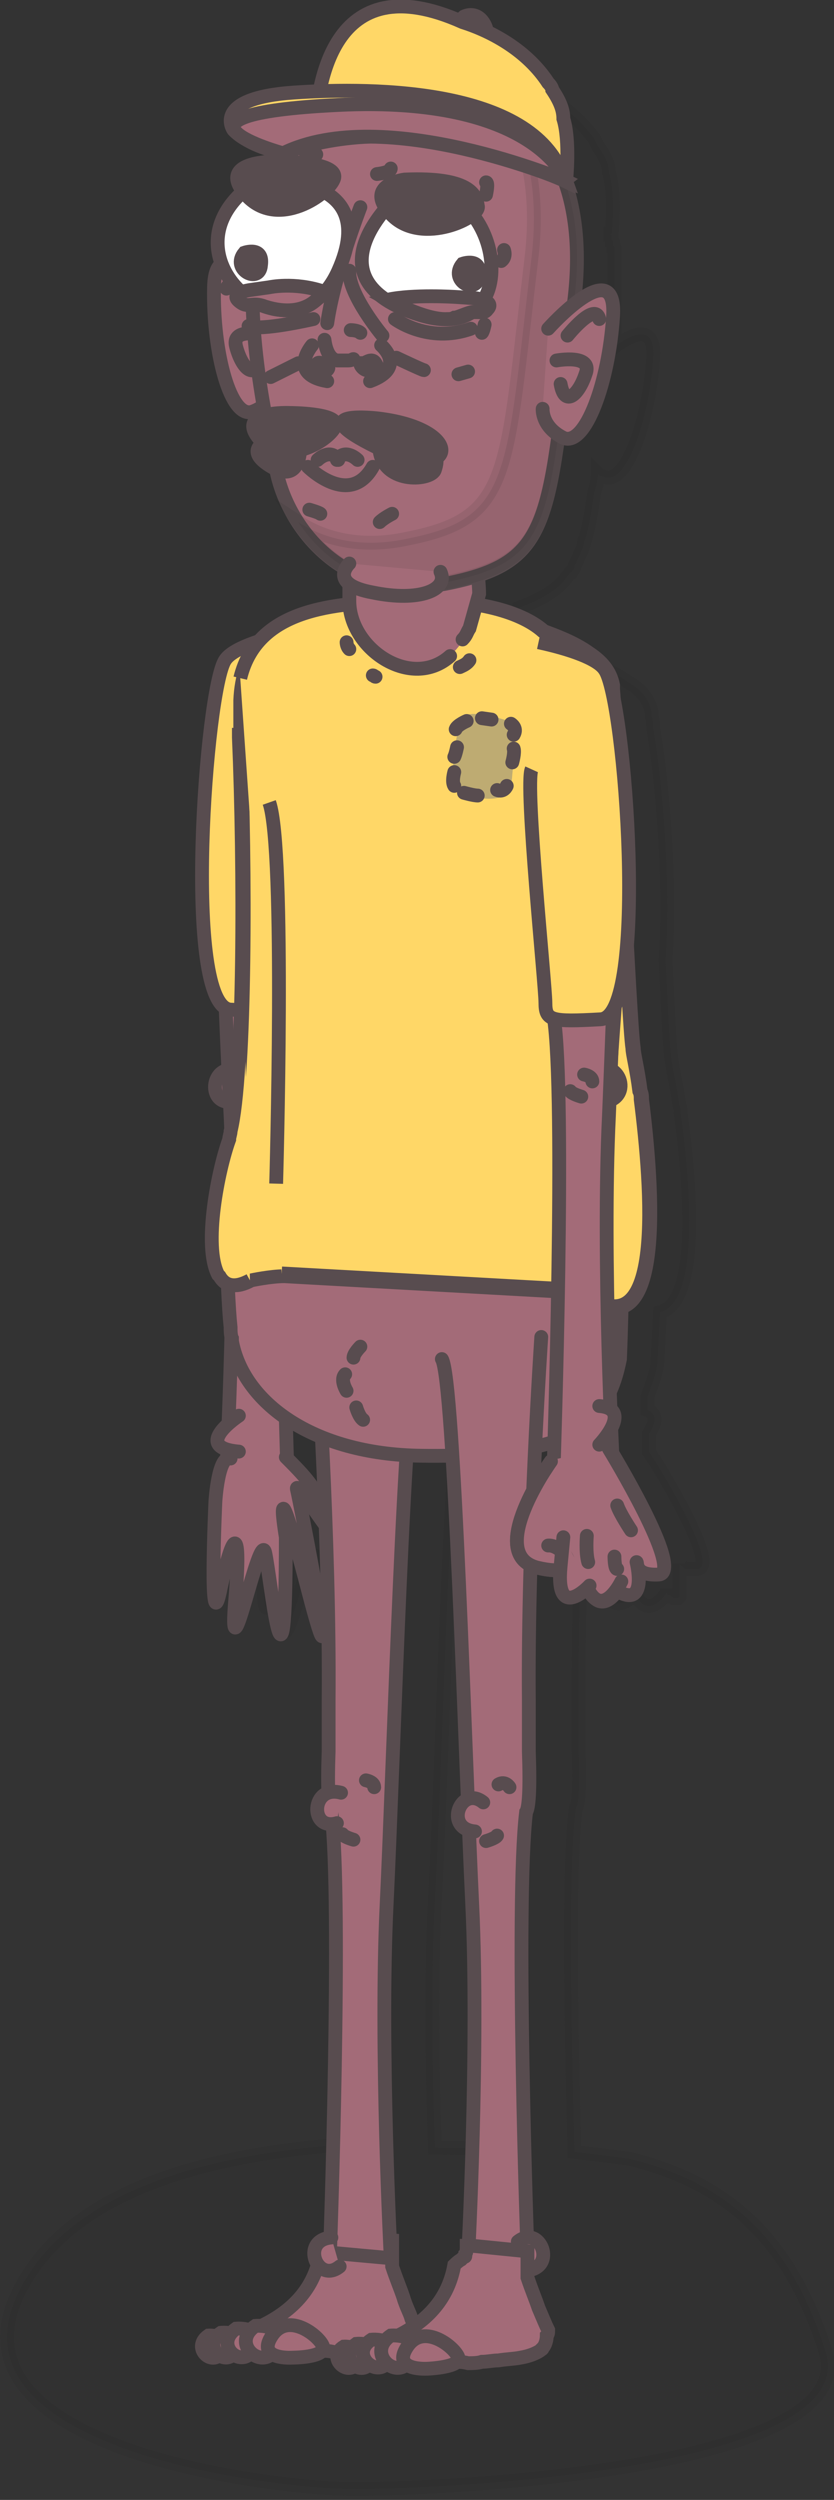 <?xml version="1.0" encoding="utf-8"?>
<!-- Generator: Adobe Illustrator 22.1.0, SVG Export Plug-In . SVG Version: 6.00 Build 0)  -->
<svg version="1.1" id="Layer_1" xmlns="http://www.w3.org/2000/svg" xmlns:xlink="http://www.w3.org/1999/xlink" x="0px" y="0px"
	 viewBox="0 0 60.4 181" style="enable-background:new 0 0 60.4 181;" xml:space="preserve">
<rect x="0" y="0" width="60.4" height="181" fill="#333333" stroke="none"/>
<style type="text/css">
	.st0{opacity:0.1;fill:#231F20;stroke:#231F20;stroke-miterlimit:10;enable-background:new    ;}
	.st1{fill:#A36B78;stroke:#584C4F;stroke-linecap:round;stroke-miterlimit:10;}
	.st2{fill:#A36B78;stroke:#584C4F;stroke-linecap:round;stroke-linejoin:round;stroke-miterlimit:10;}
	.st3{fill:#FFD767;stroke:#584C4F;stroke-miterlimit:10;}
	.st4{fill:#A36B78;}
	.st5{fill:none;stroke:#584C4F;stroke-linecap:round;stroke-miterlimit:10;}
	.st6{fill:#BEAB72;}
	.st7{fill:#584C4F;stroke:#584C4F;stroke-linecap:round;stroke-miterlimit:10;}
	.st8{fill:#FFFFFF;stroke:#584C4F;stroke-linecap:round;stroke-miterlimit:10;}
</style>
<g id="Layer_5">
</g>
<g id="Layer_3">
</g>
<g>
	<path class="st0" d="M59.8,170.3c-2.8-8.9-7.8-12.4-14.2-14c0,0-1.5-0.2-4-0.5c-0.2-7.7-0.5-20.5,0.1-24.9c0.2-0.2,0.3-1.5,0.2-4.2
		l0,0c0-1.1,0-2.3,0-3.6c0-3.1,0-6.3,0.2-9.5c0.2,0.1,0.3,0.1,0.5,0.2l0,0c0.1,0,0.2,0.1,0.2,0.1h0c0.1,0,0.2,0.1,0.2,0.1l0,0
		c0.1,0,0.2,0,0.2,0.1l0,0c0.3,0.1,0.7,0.1,0.9,0.1c-0.2,2.7,1.2,1.9,1.8,1.3l0.2,0.1c0.8,1.4,1.8,0.3,2.2-0.3l0,0c0,0,0,0,0-0.1
		l0,0c0,0,0,0,0-0.1l0,0c0,0,0,0,0-0.1l0,0l0,0.4l0,0c0,0,0.1,0.1,0.2,0.1h0c0,0,0.1,0,0.1,0.1c0,0,0,0,0,0s0.1,0,0.2,0.1l0,0
		c0,0,0.1,0,0.1,0s0,0,0,0s0,0,0.1,0l0,0c0,0,0,0,0.1,0l0,0c0,0,0,0,0.1-0.1l0,0c0,0,0,0,0-0.1l0,0l0-0.1l0,0l0-0.1l0,0
		c0,0,0-0.1,0-0.1l0,0c0,0,0-0.1,0-0.1l0,0c0,0,0-0.1,0-0.1l0,0c0,0,0-0.1,0-0.1l0,0c0-0.1,0-0.1,0-0.1l0,0c0,0,0-0.1,0-0.1
		c0,0,0,0,0-0.1c0,0,0-0.1,0-0.1c0,0,0,0,0-0.1s0-0.1,0-0.1s0,0,0-0.1c0,0,0-0.1,0-0.1v-0.1v-0.1v-0.1v-0.1c0-0.1,0-0.1,0-0.1
		c0,0,0,0,0-0.1c0,0,0-0.1,0-0.1l0,0c0-0.1,0-0.1,0-0.2c0,0.1,0.2,0.2,0.3,0.3l0,0c0,0,0,0,0.1,0.1l0,0c0,0,0,0,0.1,0l0,0
		c0,0,0,0,0.1,0c0,0,0,0,0,0c0,0,0,0,0.1,0c0,0,0,0,0,0s0,0,0.1,0h0c0,0,0,0,0.1,0h0c0,0,0,0,0.1,0h0c0,0,0,0,0.1,0c0,0,0,0,0.1,0
		s0.1,0,0.1,0h0c1.5-0.1-1.8-5.8-3.1-7.9c-0.2-0.2-0.3-0.5-0.4-0.6c0-0.3,0-0.8,0-1.3c0.4-0.6,0.7-1.4-0.1-1.7c0-0.3,0-0.7,0-1
		c0.3-0.8,0.6-1.6,0.7-2.3c0,0,0,0,0,0s0.1-1.7,0.2-3.8c2.9-0.7,2.2-9.3,1.5-14.4c0-0.2,0-0.3-0.1-0.6c-0.2-1.5-0.5-2.6-0.5-2.9
		c-0.2-0.7-0.3-3.8-0.5-7.6c0.4-5.2-0.2-12.9-0.9-16.8c0-0.3,0-0.6-0.1-0.8c0-0.1,0-0.2,0-0.3c-0.2-1-0.8-1.7-1.7-2.2
		c-1.1-0.8-2.5-1.3-3.3-1.5c-1-0.8-2.7-1.5-4.8-1.8l0.2-0.8c0-0.3,0-0.8,0-1.3c1.3-0.5,2.3-1,3.1-1.8c0.2-0.2,0.3-0.4,0.5-0.6
		c0,0,0.1-0.2,0.2-0.2c0.1-0.2,0.2-0.2,0.2-0.4c0-0.1,0.1-0.2,0.1-0.2c0.2-0.5,0.5-1,0.6-1.5c0-0.1,0-0.2,0.1-0.3
		c0.1-0.4,0.2-0.8,0.3-1.3c0.1-0.5,0.2-1.2,0.3-1.8c0-0.2,0.1-0.5,0.2-0.8c0-0.2,0.1-0.5,0.1-0.8c0.1,0.1,0.2,0.2,0.4,0.2
		c1.6,0.8,3.3-4,3.6-8.5c0.2-2.6-1.5-1.9-2.9-0.8c0-0.1,0-0.2,0-0.4l0,0c0-0.2,0-0.5,0.1-0.7c0-0.1,0-0.1,0-0.2c0-0.1,0-0.3,0-0.5
		c0-0.1,0-0.2,0-0.2c0-0.1,0-0.2,0-0.4c0-0.1,0-0.2,0-0.3c0-0.1,0-0.2,0-0.4s0-0.2,0-0.3c0-0.1,0-0.2,0-0.4s0-0.2,0-0.2
		c0-0.1,0-0.2,0-0.4s0-0.2,0-0.2c0-0.1,0-0.2,0-0.4c0-0.1,0-0.2,0-0.2c0-0.1,0-0.2,0-0.3c0-0.1,0-0.2,0-0.2c0-0.1,0-0.2,0-0.3
		c0-0.1,0-0.1,0-0.2c0-0.1,0-0.2,0-0.3c0-0.1,0-0.1,0-0.2s0-0.2,0-0.3c0-0.1,0-0.1,0-0.2c0-0.1,0-0.2-0.1-0.2c0-0.1,0-0.1,0-0.2
		c0-0.1,0-0.2-0.1-0.2c0,0,0-0.1,0-0.2c0-0.1,0-0.2-0.1-0.2c0,0,0,0,0-0.1l0,0l0,0c0,0,0.1,0,0.1,0s0.3-2.9-0.2-4.4
		c0-0.5-0.2-1.1-0.8-1.9l0,0l0,0c-0.1-0.2-0.2-0.4-0.3-0.6c-1.2-1.6-2.8-2.8-4.5-3.6c-0.2-0.7-0.8-1.4-1.7-1c0,0-0.2,0.1-0.2,0.3
		c-7.1-3.1-9.4,1.2-10.1,4.9c-0.6,0-1.3,0.1-1.9,0.1c-5.8,0.4-4.4,2.4-4.4,2.6c0.1,0.3,0.7,0.6,1.3,0.9c0.5,0.2,1.2,0.6,2,0.8
		c-0.1,0.2-0.2,0.4-0.3,0.6c-1,0-4,0.1-2.4,2.1c-1.9,1.6-2.1,3.5-1.6,5.1c-0.4,0.2-0.5,0.7-0.5,1.6c-0.1,4.5,1.1,9.3,2.8,8.8
		c0.4-0.1,0.6-0.2,0.8-0.5c0,0.2,0.1,0.4,0.1,0.6c-0.8,0.2-1.4,0.7-0.5,1.7c0.1,0.2,0.2,0.2,0.4,0.3c-0.6,0.3-0.8,0.9,0.4,1.6
		c0.2,0.1,0.4,0.2,0.5,0.2c0.2,1.2,0.8,2.5,1.6,3.7l0,0l0,0c0.1,0.2,0.2,0.3,0.4,0.5l0,0c0.1,0.2,0.2,0.3,0.4,0.5l0,0
		c0.1,0.1,0.1,0.2,0.2,0.2l0,0c0.1,0.1,0.1,0.2,0.2,0.2l0,0c0.1,0.1,0.1,0.2,0.2,0.2l0,0c0.1,0.2,0.4,0.3,0.5,0.5c0,0,0,0,0,0
		c0.1,0.1,0.2,0.2,0.2,0.2l0,0c0.1,0.1,0.2,0.2,0.2,0.2c0,0,0,0,0,0c0.1,0,0.2,0.1,0.2,0.2c0,0,0,0,0,0c0.1,0,0.2,0.1,0.3,0.2l0,0
		c0,0,0.1,0.1,0.2,0.1c-0.1,0.3-0.2,0.7,0.2,1.1c0,0.5,0,1,0,1.2c0,0.1,0,0.2,0,0.3l0,0c-0.1,0-0.2,0-0.4,0h0c-0.1,0-0.2,0-0.4,0h0
		c-0.1,0-0.2,0-0.4,0l0,0c-0.1,0-0.2,0-0.4,0.1c0,0,0,0,0,0c-0.1,0-0.2,0-0.4,0.1h0c-0.1,0-0.2,0-0.4,0.1h0C26,47,25.8,47,25.7,47h0
		c-0.1,0-0.2,0.1-0.4,0.1h0c-0.1,0-0.2,0.1-0.4,0.2l0,0c-0.1,0-0.2,0.1-0.4,0.2l0,0c-0.1,0-0.2,0.1-0.4,0.2c0,0,0,0,0,0
		c-0.1,0-0.2,0.1-0.4,0.2c0,0,0,0,0,0c-0.1,0-0.2,0.2-0.3,0.2c0,0,0,0,0,0c-0.1,0.1-0.2,0.2-0.3,0.2c0,0,0,0,0,0
		c-0.1,0.1-0.2,0.2-0.3,0.2l0,0c-0.1,0.1-0.2,0.2-0.2,0.2c-1.2,0.5-2.2,0.9-2.5,1.3c-1.4,2-3,21.9-0.1,24.3c0,1.6,0.1,3.1,0.2,4.5
		c-1.3,0.2-1.2,2.2,0.1,2.2c0,0.3,0,0.8,0,1.1s0,0.6,0,0.9v0.1c0,0.2-0.1,0.3-0.1,0.5c-0.8,2.1-1.9,7.4-0.8,9.4c0,0,0,0.1,0,0.1
		c0.1,0.2,0.4,0.4,0.6,0.6c0,1.2,0.1,2.4,0.1,3.2c0,0.2,0,0.6,0.1,0.8c0,0.1,0,0.2,0,0.2l0,0c0,0,0,0,0,0.1c0,2.2-0.1,4.2-0.2,5.7
		c-0.6,0.6-1.3,1.4-0.1,1.8c0,0.3,0,0.6,0,0.8c-0.5,0.6-0.7,2.9-0.7,2.9s-0.5,10.6,0.5,6.1c0.9-4.5,1.4-4,1,1.3
		c-0.5,5.3,1.9-5.5,2.2-3.8s1.5,12.7,1.5-1.1c0,0-1-6.3,1.6,3.6s-0.5-6.2-0.8-7.1c-0.1-0.5,1.1,1.4,1.9,2.4c0.1,4,0.2,8.4,0.2,12.3
		c0,1.3,0,2.6,0,3.6l0,0c0,1.3,0,2.2,0,2.9c-1,0.4-1,2.2,0.4,2.1c0.4,4.9,0.2,16.2,0,23.6c-9.7,0.4-20.6,2.4-25.3,9.1
		c-9.4,13.4,19.2,16.1,23.1,16C29.3,180.3,62.5,179.2,59.8,170.3z M42.4,105.4c0.5-0.1,0.8-0.2,1.2-0.3c0,0.6,0,1,0,1.2l0,0
		c0,0-0.6,0.8-1.2,1.9C42.3,107.3,42.3,106.4,42.4,105.4z M24.3,106.1L24.3,106.1c0-0.6,0-1.4-0.1-2.7c0.8,0.6,1.6,1,2.7,1.4
		c0.1,1.5,0.1,3.2,0.2,4.8C26.3,108.2,25.7,107.5,24.3,106.1z M31.5,137.5c0.4-7.1,0.8-22.4,1.4-31.3c0.3,0,0.7,0.1,1,0.1
		c0.8,0,1.7,0,2.4,0c0.4,6.5,0.8,16.3,1.1,23.9c-0.8,0.4-1.1,1.8,0.1,2.2c0.1,2,0.2,3.8,0.2,5.2c0.3,5.7,0.2,12.9,0,18.1
		c-1.8-0.1-4-0.2-6.2-0.2C31.3,150.1,31.2,143,31.5,137.5z"/>
	<g>
		<g>
			<g id="XMLID_4075_">
				<path id="XMLID_4076_" class="st1" d="M17,79.7c-2,0.6-1.9-2.8,0.3-2.2"/>
			</g>
			<path id="XMLID_4074_" class="st1" d="M15.6,55.2c0.4,9,0.8,20,1.1,25.6c0.5,10.3-0.3,25.6-0.3,25.6l4.4-0.3c0,0-0.9-26.8,0-32.5
				c0.6-4.1-0.5-19-0.9-27.8"/>
			<g id="XMLID_4072_">
				<path id="XMLID_4073_" class="st1" d="M20.7,105.5c1.8,1.8,2.3,2.4,3.2,4.9c1,2.4-2.5-3.4-2.4-2.6c0.2,0.8,3.5,17.7,0.8,7.3
					s-1.6-3.8-1.6-3.8c0,14.2-1.1,2.8-1.5,1.1s-2.6,9.4-2.2,3.9c0.5-5.6,0-6-1-1.4c-0.9,4.6-0.4-6.2-0.4-6.2s0.2-3.4,1.1-3.1"/>
			</g>
			<path id="XMLID_4071_" class="st1" d="M18.3,77.7c0,0,0.7,0.2,0.8,0.3"/>
			<path id="XMLID_4070_" class="st1" d="M18.1,79.4c0,0-0.6,0.1-0.7-0.3"/>
			<path id="XMLID_4069_" class="st2" d="M17.3,102.5c0,0-3.5,2.3,0,2.6"/>
		</g>
		<path id="XMLID_4068_" class="st3" d="M21.7,55c0.5,1.1-1,15.6-1,16.9c0.1,1.2-0.4,1.4-4,1.2c-3.5-0.2-1.8-23.2-0.4-25.3
			c0.5-0.8,2.5-1.5,4.8-2"/>
		<g>
			<path class="st1" d="M29.8,167.9c-0.1-0.4-0.4-0.9-0.6-1.6c-0.2-0.6-0.5-1.3-0.8-2.2h0c0,0,0,0,0-0.1c0-0.1,0-0.8,0-1.8l-4-0.4
				h-0.2h-0.2c0,0.2,0,0.5-0.1,0.6v0.1c0,0.1,0,0.1-0.1,0.1c-0.1,0.1-0.1,0.2-0.1,0.2s-0.2,0.1-0.5,0.4c-0.5,2.8-2.4,4.4-4.7,5.4
				c0,0.2,0.1,0.4,0.4,0.6c0,0.1,0.1,0.1,0.2,0.2c0.3,0.2,0.8,0.4,1.4,0.5c0.5,0.1,1,0.1,1.6,0.2c0.4,0.1,0.8,0.1,1.1,0.1
				c0.3,0,0.6,0,1,0.1c0.4,0,0.6,0,1-0.1c0.4,0,0.8-0.1,1.1-0.1c0.6-0.1,1.1-0.1,1.6-0.2c0.6-0.1,1.1-0.3,1.4-0.5
				c0.1-0.1,0.2-0.1,0.2-0.2c0.2-0.2,0.4-0.6,0.4-0.9C29.9,168.3,29.9,168.1,29.8,167.9z"/>
			<path class="st1" d="M22.9,96.8c0,0,1,14.8,0.9,26.3c0,1.3,0,2.6,0,3.7l0,0c-0.1,2.8,0,4.1,0.2,4.4c0.8,6.6-0.1,31.9-0.1,31.9
				l4.4,0.4c0,0-0.8-15.2-0.3-25.6c0.5-10.3,1.3-38.1,2.2-39.5"/>
			<g>
				<g id="XMLID_4066_">
					<path id="XMLID_4067_" class="st1" d="M15.1,169.1c0,0,1.6-0.1,1,1.1C15.5,171.5,13.8,170,15.1,169.1z"/>
				</g>
				<g id="XMLID_4064_">
					<path id="XMLID_4065_" class="st1" d="M16,168.9c0,0,1.8-0.2,1.1,1.2C16.5,171.6,14.5,169.9,16,168.9z"/>
				</g>
				<g id="XMLID_4062_">
					<path id="XMLID_4063_" class="st1" d="M17.1,168.6c0,0,2-0.2,1.3,1.4C17.6,171.7,15.4,169.8,17.1,168.6z"/>
				</g>
				<g id="XMLID_4060_">
					<path id="XMLID_4061_" class="st1" d="M18.5,168.4c0,0,2.3-0.2,1.5,1.6C19.1,171.8,16.6,169.7,18.5,168.4z"/>
				</g>
				<path id="XMLID_4059_" class="st1" d="M21.2,170.7c0,0-2.7,0.2-1.5-1.6c1.2-1.8,3.5,0.1,3.7,0.8
					C23.6,170.7,21.2,170.7,21.2,170.7z"/>
			</g>
			<path id="XMLID_4058_" class="st1" d="M26.5,128.9c0,0,0.6,0.1,0.6,0.5"/>
			<path id="XMLID_4057_" class="st1" d="M25.6,133.2c0,0-0.7-0.2-0.8-0.4"/>
			<g id="XMLID_4055_">
				<path id="XMLID_4056_" class="st1" d="M24.6,164.1c-1.6,1.3-2.9-1.9-0.6-2.1"/>
			</g>
			<g id="XMLID_4053_">
				<path id="XMLID_4054_" class="st1" d="M24.4,132c-2,0.6-1.9-2.8,0.3-2.2"/>
			</g>
		</g>
		<path class="st1" d="M44.8,86.8l-28.5-1.1c0,0,0.1,7.6,0.4,10.4c0,0.2,0,0.6,0.1,0.8c0,0.1,0,0.2,0,0.2l0,0
			c0.8,4.4,5.8,8.2,13.7,8.3c12.9,0.2,13.2-3.7,13.2-3.7c0.7-1.2,1-2.3,1.2-3.3c0,0,0,0,0,0S45.3,89.1,44.8,86.8z"/>
		<g>
			<path class="st3" d="M46.5,79.6c0-0.2,0-0.4-0.1-0.6c-0.2-1.6-0.5-2.7-0.5-3.1c-0.3-1.9-1.2-22.5-1.5-26c0-0.1,0-0.2,0-0.3
				c-0.2-1-0.8-1.7-1.7-2.3c-1.1-0.8-2.5-1.3-3.3-1.6c-1.7-1.5-5.2-2.4-10.1-2.2c-4.6,0.2-11.6,0.2-11.9,7.2c0,0.8,0,1.7,0,2.7
				c0.4,9.3,0.4,24.4-0.6,28.5c0,0.2-0.1,0.4-0.1,0.6c-0.8,2.2-1.9,7.7-0.8,9.8c0,0,0.1,0.1,0.1,0.1c0.4,0.7,1.1,0.9,2.2,0.3
				c0,0,1.4-0.3,2.4-0.3l19.8,1.1c0.8,0.1,1.6,0.2,2.2,0.4C48.2,97.9,47.3,86,46.5,79.6z"/>
			<path class="st3" d="M17.3,52.7c0,0.2,0,0.5,0,0.7c0.4,9.3,0.4,24.4-0.6,28.5c0,0.2-0.1,0.4-0.1,0.6c-0.8,2.2-1.9,7.7-0.8,9.8
				c0,0,0.1,0.1,0.1,0.1c0.4,0.7,1.1,0.9,2.2,0.3"/>
			<path class="st3" d="M20.4,92.2l19.8,1.1c0.8,0.1,1.6,0.2,2.2,0.4c5.8,4.2,4.8-7.7,4-14.1c0-0.2,0-0.4-0.1-0.6
				c-0.2-1.6-0.5-2.7-0.5-3.1c-0.3-1.9-1.2-22.5-1.5-26c0-0.1,0-0.2,0-0.3c-0.2-1-0.8-1.7-1.7-2.3c-1.1-0.8-2.5-1.3-3.3-1.6
				c-1.7-1.5-5.2-2.4-10.1-2.2c-4.2,0.2-10.5,0.2-11.8,5.6"/>
		</g>
		<path id="XMLID_4052_" class="st1" d="M45.2,64.8c0,0-2.2,24-1.3,27.6"/>
		<g>
			<path id="XMLID_4051_" class="st4" d="M34.7,43c0-0.9-0.2-3.5-0.3-4.2c0-0.8-0.2-1.4-0.3-2c3-5-5.1-10.8-8-4.3
				c-0.9,2-0.8,5.9-0.8,6.5c0,0.8,0,3.8,0,4.5c0,4.2,6.2,7.5,8.7,2"/>
			<path id="XMLID_4050_" class="st5" d="M32.6,47.5c-2.8,2.5-7.3-0.5-7.3-4c0-0.8,0-3.7,0-4.5c0-0.7-0.1-4.5,0.8-6.5
				c2.9-6.4,11-0.7,8,4.3c0.2,0.5,0.2,1.2,0.3,2c0,0.8,0.3,3.3,0.3,4.2L34,45.5c-0.2,0.3-0.2,0.5-0.5,0.8"/>
		</g>
		<g>
			<path class="st1" d="M39.2,96.8c0,0-1,14.8-0.9,26.3c0,1.3,0,2.6,0,3.7l0,0c0.1,2.8,0,4.1-0.2,4.4c-0.8,6.6,0.1,31.9,0.1,31.9
				l-4.3,0.4c0,0,0.8-15.2,0.3-25.6c-0.5-10.3-1.3-38.1-2.2-39.5"/>
			<path id="XMLID_4049_" class="st1" d="M36.9,129.4c0,0-0.3-0.5-0.8-0.2"/>
			<path id="XMLID_4048_" class="st1" d="M35.2,133.3c0,0,0.7-0.2,0.8-0.4"/>
			<g id="XMLID_4046_">
				<path id="XMLID_4047_" class="st1" d="M37.5,162.3c1.6-1.3,2.9,1.9,0.6,2.1"/>
			</g>
			<g id="XMLID_4044_">
				<path id="XMLID_4045_" class="st1" d="M35,130.5c-1.6-1.3-2.9,1.9-0.6,2.1"/>
			</g>
			<g>
				<path class="st1" d="M39.7,168.7c-0.2-0.4-0.4-0.9-0.7-1.6c-0.2-0.6-0.5-1.3-0.8-2.2h0c0,0,0,0,0-0.1c0-0.1,0-0.8,0-1.8l-4-0.4
					h-0.2h-0.2c0,0.2,0,0.5-0.1,0.6v0.1c0,0.1,0,0.1-0.1,0.1c-0.1,0.1-0.2,0.2-0.2,0.2s-0.2,0.1-0.5,0.4c-0.5,2.8-2.4,4.4-4.7,5.4
					c0,0.2,0.1,0.4,0.4,0.6c0,0.1,0.1,0.1,0.2,0.2c0.3,0.2,0.8,0.4,1.4,0.5c0.5,0.1,1,0.1,1.6,0.2c0.3,0.1,0.8,0.1,1.1,0.1
					c0.3,0,0.6,0,1,0.1c0.3,0,0.7,0,1-0.1c0.4,0,0.8-0.1,1.2-0.1c0.6-0.1,1.1-0.1,1.6-0.2c0.6-0.1,1.1-0.3,1.4-0.5
					c0.1-0.1,0.2-0.1,0.2-0.2c0.2-0.2,0.3-0.6,0.3-0.9C39.7,169,39.7,168.9,39.7,168.7z"/>
				<g>
					<g id="XMLID_4042_">
						<path id="XMLID_4043_" class="st1" d="M24.9,169.9c0,0,1.5-0.1,1,1.1C25.3,172.2,23.6,170.7,24.9,169.9z"/>
					</g>
					<g id="XMLID_4040_">
						<path id="XMLID_4041_" class="st1" d="M25.8,169.7c0,0,1.8-0.2,1.1,1.2C26.3,172.3,24.4,170.7,25.8,169.7z"/>
					</g>
					<g id="XMLID_4038_">
						<path id="XMLID_4039_" class="st1" d="M26.9,169.4c0,0,2-0.2,1.3,1.4C27.5,172.4,25.2,170.5,26.9,169.4z"/>
					</g>
					<g id="XMLID_4036_">
						<path id="XMLID_4037_" class="st1" d="M28.3,169.1c0,0,2.3-0.2,1.5,1.6C28.9,172.6,26.4,170.4,28.3,169.1z"/>
					</g>
					<path id="XMLID_4035_" class="st1" d="M31,171.5c0,0-2.7,0.2-1.5-1.6c1.2-1.8,3.5,0.1,3.7,0.8C33.4,171.4,31,171.5,31,171.5z"
						/>
				</g>
			</g>
		</g>
		<g>
			<g id="XMLID_4033_">
				<path id="XMLID_4034_" class="st1" d="M43.1,77.7c1.6-1.3,2.9,1.8,0.6,2.1"/>
			</g>
			<path id="XMLID_4032_" class="st1" d="M44.9,59.9c-0.3,7.8-0.6,16.2-0.8,20.9c-0.5,10.3,0.3,25.6,0.3,25.6l-4.3-0.3
				c0,0,0.9-26.8,0-32.5c-0.5-3.2,0.1-13.5,0.5-22"/>
			<path id="XMLID_4031_" class="st1" d="M42.3,77.8c0,0,0.6,0.1,0.6,0.5"/>
			<path id="XMLID_4030_" class="st1" d="M42.1,79.4c0,0-0.7-0.2-0.8-0.4"/>
			<g id="XMLID_4017_">
				<path id="XMLID_4029_" class="st4" d="M39,113.5c0.8,0.2,1.3,0.2,1.7,0.2c-0.2,2.8,1.2,1.9,1.8,1.4l0.3,0.1
					c0.9,1.7,2,0.1,2.3-0.5l0,0.4c1.5,0.8,1.3-0.8,1.2-1.7c0.2,0.2,0.5,0.5,1.5,0.5c1.9-0.1-3.6-9.1-3.6-9.1l-4.2,0.9
					C39.9,105.8,35.2,112.5,39,113.5z"/>
				<path id="XMLID_4028_" class="st1" d="M39.9,105.8c0,0-4.8,6.7-1,7.7c0.8,0.2,1.3,0.2,1.7,0.2c-0.2,2.8,1.2,1.9,1.8,1.4l0.3,0.1
					c0.9,1.7,2,0.1,2.3-0.5l0,0.4c1.5,0.8,1.3-0.8,1.2-1.7c0.2,0.2,0.5,0.5,1.5,0.5c1.9-0.1-3.6-9.1-3.6-9.1"/>
				<g id="XMLID_4021_">
					<g id="XMLID_4023_">
						<path id="XMLID_4027_" class="st2" d="M44.1,104.9c0,0,5.5,9,3.6,9.1c-1.8,0.1-1.5-0.9-1.6-0.9c0,0,0.8,3.2-1.2,2.2"/>
						<path id="XMLID_4026_" class="st2" d="M45,114.5c0,0-1.3,2.7-2.4,0.6"/>
						<path id="XMLID_4025_" class="st2" d="M39.9,105.8c0,0-4.8,6.7-1,7.7c3.8,0.9,1.9-1.7,0.8-1.6"/>
						<path id="XMLID_4024_" class="st2" d="M42.7,114.8c0,0-2.5,2.7-2.1-1.4l0.2-2.1"/>
					</g>
					<path id="XMLID_4022_" class="st2" d="M43.4,104.6c0,0,2.5-2.6,0-2.8"/>
				</g>
				<path id="XMLID_4020_" class="st1" d="M42.5,111.2c0,0-0.1,1.2,0.1,1.9"/>
				<path id="XMLID_4019_" class="st1" d="M44.5,112.7c0,0,0,0.9,0.2,0.9"/>
				<path id="XMLID_4018_" class="st2" d="M44.7,109c0.2,0.6,1,1.8,1,1.8"/>
			</g>
		</g>
		<path id="XMLID_4016_" class="st3" d="M38.5,55.7c-0.5,1.1,1,15.6,1,16.9s0.4,1.4,4,1.2c3.5-0.2,1.8-23.2,0.3-25.3
			c-0.5-0.8-2.5-1.5-4.8-2"/>
		<g>
			<path class="st6" d="M37.1,52.3c0,0-3.5-1.3-3.8-0.1c-0.2,1.2-1.3,5.2,0.7,5.5c2.1,0.3,3,0.2,3.1-1.6
				C37.3,54.3,37.1,52.3,37.1,52.3z"/>
			<g>
				<path id="XMLID_4015_" class="st1" d="M37,52.4c0,0,0.5,0.3,0.2,0.8"/>
				<path id="XMLID_4014_" class="st1" d="M33.8,52.2c0,0-0.7,0.3-0.8,0.6"/>
				<path id="XMLID_4013_" class="st1" d="M37.1,55.2c0,0,0.2-0.7,0.1-1"/>
				<path id="XMLID_4012_" class="st1" d="M33.6,57.4c0,0,0.7,0.2,1,0.2"/>
				<path id="XMLID_4011_" class="st1" d="M36.7,56.9c0,0-0.2,0.5-0.7,0.3"/>
				<path id="XMLID_4010_" class="st1" d="M33.1,54.1c0,0-0.1,0.5-0.2,0.7"/>
				<line id="XMLID_4009_" class="st5" x1="35.6" y1="52.1" x2="34.9" y2="52"/>
				<path id="XMLID_4008_" class="st1" d="M32.9,55.9c0,0-0.2,0.7,0,1"/>
			</g>
			<g>
				<path id="XMLID_4007_" class="st1" d="M25.1,100.7c0,0-0.5-0.8-0.1-1.2"/>
				<path id="XMLID_4006_" class="st1" d="M26.1,97.5c0,0-0.5,0.5-0.5,0.8"/>
				<path id="XMLID_4005_" class="st1" d="M25.8,101.9c0,0,0.2,0.7,0.5,0.9"/>
			</g>
		</g>
		<g id="XMLID_3715_">
			<g id="XMLID_4001_">
				<path id="XMLID_4004_" class="st1" d="M20.1,22.1c0,0-4.5-6-4.6-1.3s1.2,9.6,2.8,9s1.6-2,1.6-2"/>
				<path id="XMLID_4003_" class="st1" d="M18.6,22.4c0,0-1.8-2.7-2.2-1.5"/>
				<path id="XMLID_4002_" class="st1" d="M19.3,24.3c0,0-2.6-0.7-2.2,0.8c0.4,1.5,1.3,2.5,1.8,0.9"/>
			</g>
			<path id="XMLID_4000_" class="st7" d="M33.6,1.2c0,0-1.7,1.5,0.4,2.2S35.4,0.4,33.6,1.2z"/>
			<path id="XMLID_3999_" class="st1" d="M30,4.8c0,0,13.5,0.9,11.6,16.9c-1.9,15.9-1.4,18.9-9,20.5S20.8,38.2,20,34
				C19.2,29.7,13.1,6.9,30,4.8z"/>
			<path class="st0" d="M36.3,7.2c1.7,2.5,2.8,6.2,2.2,11.4c-1.9,15.9-1.4,18.9-9,20.4c-3.2,0.7-5.9,0.1-7.9-1.2c2,3,5.6,5.5,11,4.3
				c7.6-1.6,7.1-4.5,9-20.5C42.6,13.6,39.5,9.4,36.3,7.2z"/>
			<path id="XMLID_3998_" class="st3" d="M40.8,8.6c0-0.6-0.2-1.2-0.8-2.1l0,0l0,0C40,6.4,39.9,6.2,39.7,6c-1.5-2.3-4-3.7-6.2-4.4
				c-9.6-4.3-10.6,4.8-10.7,8.3c0,0.4,4.4-0.1,8.4-1.1c5,2,9.8,4.3,9.8,4.3S41.3,10.2,40.8,8.6z"/>
			<path id="XMLID_3997_" class="st1" d="M28.6,23.1c0,0,2.4,1.8,5.5,0.7"/>
			<path id="XMLID_3996_" class="st1" d="M22.7,23.1c0,0-3.9,0.9-4.7,0.5"/>
			<path id="XMLID_3995_" class="st1" d="M25.3,40.8c0,0-1.6,1.5,1.7,2.1c3.4,0.7,5.5-0.2,4.9-1.5"/>
			<path id="XMLID_3994_" class="st3" d="M20.5,11.1c0,0,5.1-2.1,11.2-0.8s9.2,2.8,9.2,2.8c-2-6.7-13.7-6.8-19.6-6.4
				c-6,0.4-4.4,2.7-4.4,2.7S17.8,10.5,20.5,11.1z"/>
			<path id="XMLID_3993_" class="st1" d="M20.5,11.1c0,0-10.3-2.8,4-3.5s16.5,5.5,16.5,5.5S27.8,7.5,20.5,11.1z"/>
			<g>
				<path id="XMLID_3992_" class="st1" d="M27.7,24.3c0,0-2.5-3-2.4-4.7"/>
				<g id="XMLID_3989_">
					<path id="XMLID_3991_" class="st1" d="M23.5,24.6c0.1,0.8,0.4,1.4,0.9,1.5c0.3,0,0.5,0,0.8,0s0.3-0.1,0.4-0.1"/>
					<path id="XMLID_3990_" class="st1" d="M26.1,15c0,0-1.9,4.9-2.4,8.4"/>
				</g>
				<g id="XMLID_3983_">
					<path id="XMLID_3988_" class="st1" d="M22.6,25c0,0-1.8,2.1,1.1,2.6"/>
					<path id="XMLID_3987_" class="st1" d="M27.6,25c0,0,1.9,1.6-0.8,2.6"/>
					<path id="XMLID_3986_" class="st1" d="M26.2,26.3c0.2,0.1,0.7-0.5,1,0s0,0.4-0.5,0.5C26.3,26.9,25.9,26.2,26.2,26.3z"/>
					<path id="XMLID_3985_" class="st1" d="M23.4,27c-0.5,0-0.7-0.5-0.4-0.7c0.1-0.1,0.4,0,0.7,0.2C24,26.7,23.4,27,23.4,27z"/>
					<path id="XMLID_3984_" class="st1" d="M25.4,23.9c0,0,0.5,0,0.7,0.2"/>
				</g>
				<path id="XMLID_3982_" class="st1" d="M21.6,26.3c0,0-1.6,0.8-2,1"/>
				<path id="XMLID_3981_" class="st1" d="M28.7,25.9c0,0,1.9,0.9,2,0.9"/>
			</g>
			<path id="XMLID_3980_" class="st1" d="M36.5,18.1c0,0,0.2,0.5-0.2,0.8"/>
			<path id="XMLID_3979_" class="st1" d="M35.1,23.5c0,0-0.1,0.5-0.2,0.6"/>
			<path id="XMLID_3978_" class="st1" d="M35.2,14.1c0,0,0.2-0.9,0-0.9"/>
			<path id="XMLID_3977_" class="st1" d="M22.1,11c0,0,0.9,0.1,0.8,0.2"/>
			<path id="XMLID_3976_" class="st1" d="M27.3,12.6c0,0,1-0.1,1-0.4"/>
			<path id="XMLID_3975_" class="st1" d="M22.4,36.9c0,0,0.7,0.2,0.8,0.3"/>
			<path id="XMLID_3974_" class="st1" d="M28.4,37.2c0,0-0.6,0.3-0.9,0.6"/>
			<path id="XMLID_3973_" class="st1" d="M21.8,21.3"/>
			<path id="XMLID_3972_" class="st1" d="M26.5,21.9"/>
			<line id="XMLID_3971_" class="st5" x1="33.2" y1="27.1" x2="33.9" y2="26.9"/>
			<path id="XMLID_3970_" class="st1" d="M39.7,23.8c0,0,5-5.6,4.7-0.9s-2,9.5-3.6,8.8c-1.6-0.8-1.5-2.1-1.5-2.1"/>
			<path id="XMLID_3969_" class="st1" d="M41.1,24.3c0,0,2-2.5,2.3-1.2"/>
			<path id="XMLID_3968_" class="st1" d="M40.3,26.1c0,0,2.7-0.5,2.1,1c-0.5,1.5-1.5,2.4-1.8,0.7"/>
			<g>
				<path id="XMLID_3967_" class="st8" d="M18.6,13.1c0,0,9.2-0.9,5.9,6.5S10.8,18.3,18.6,13.1z"/>
				<path id="XMLID_3966_" class="st7" d="M17.7,18.3c0,0,1.4-0.5,1.2,0.9C18.8,20.6,16.7,19.5,17.7,18.3z"/>
				<path id="XMLID_3965_" class="st8" d="M28.8,14.2c0,0-6.8,6,1.6,8.6S36.1,11.2,28.8,14.2z"/>
				<path id="XMLID_3964_" class="st7" d="M33.5,19.1c0,0,1.4-0.5,1.2,0.9C34.5,21.4,32.5,20.3,33.5,19.1z"/>
				<path id="XMLID_3963_" class="st7" d="M29.3,13c0,0-3.1,0.4-0.9,2.6s6.5,0.1,6.2-0.7C34.5,14.1,34,12.8,29.3,13z"/>
				<path id="XMLID_3962_" class="st7" d="M20.3,11.7c0,0-4.8-0.2-2.5,2.4s6.1-0.1,6.4-1.2C24.5,11.7,20.3,11.7,20.3,11.7z"/>
				<g id="XMLID_3957_">
					<path id="XMLID_3959_" class="st1" d="M34.4,22.6c0,0,0.1,0,0.2,0c0.2,0,0.5,0.1,0.7-0.2c0.6-0.6-0.8-0.8-0.8-0.8l-1.5-0.1
						c0,0-3.1-0.2-4.9,0.2c0,0,2.7,1.5,4.3,1.4c0.2,0,0.3,0,0.5-0.1C33.2,23,34.1,22.5,34.4,22.6z"/>
					<path id="XMLID_3958_" class="st1" d="M19.5,20.8c0,0,1.8-0.4,3.9,0.3c0,0-1,2.1-4.2,1.1c-1-0.4-1.2,0.2-1.9-0.4
						s0.8-0.8,0.8-0.8L19.5,20.8z"/>
				</g>
			</g>
			<g id="XMLID_3952_">
				<path id="XMLID_3956_" class="st7" d="M21.7,31.3c0,0-5,0.6-2.2,2.4C22.3,35.5,21.7,31.3,21.7,31.3z"/>
				<path id="XMLID_3955_" class="st7" d="M21,29.9c0,0-4-0.2-2.2,1.9c1.9,2.1,5.2,0,5.5-1C24.5,29.9,21,29.9,21,29.9z"/>
				<path id="XMLID_3954_" class="st7" d="M29.1,30.9c0,0-2-0.6-1.6,1.8s3.8,2.1,4,1.3C31.7,33.4,32,32.2,29.1,30.9z"/>
				<path id="XMLID_3953_" class="st7" d="M27.4,30.3c0,0-5.8-0.7-0.1,2.1S34,31.1,27.4,30.3z"/>
			</g>
			<g id="XMLID_3716_">
				<path id="XMLID_3951_" class="st1" d="M22.3,33.8c0,0,3,3,4.7,0"/>
				<path id="XMLID_3718_" class="st1" d="M23,33.3c0,0,0.9-0.9,1.5,0"/>
				<path id="XMLID_3717_" class="st1" d="M25.9,33.3c0,0-0.9-0.9-1.5,0"/>
			</g>
		</g>
		<path id="XMLID_3714_" class="st1" d="M33.3,48.3c0.2-0.1,0.5-0.2,0.7-0.5"/>
		<path id="XMLID_3713_" class="st1" d="M25.1,46.5c0,0,0,0.3,0.2,0.5"/>
		<path id="XMLID_3712_" class="st1" d="M27,48.9c0.1,0,0.1,0.1,0.2,0.1"/>
		<path id="XMLID_3695_" class="st3" d="M20,85.7c0,0,0.7-24.2-0.5-27.6"/>
	</g>
</g>
</svg>
